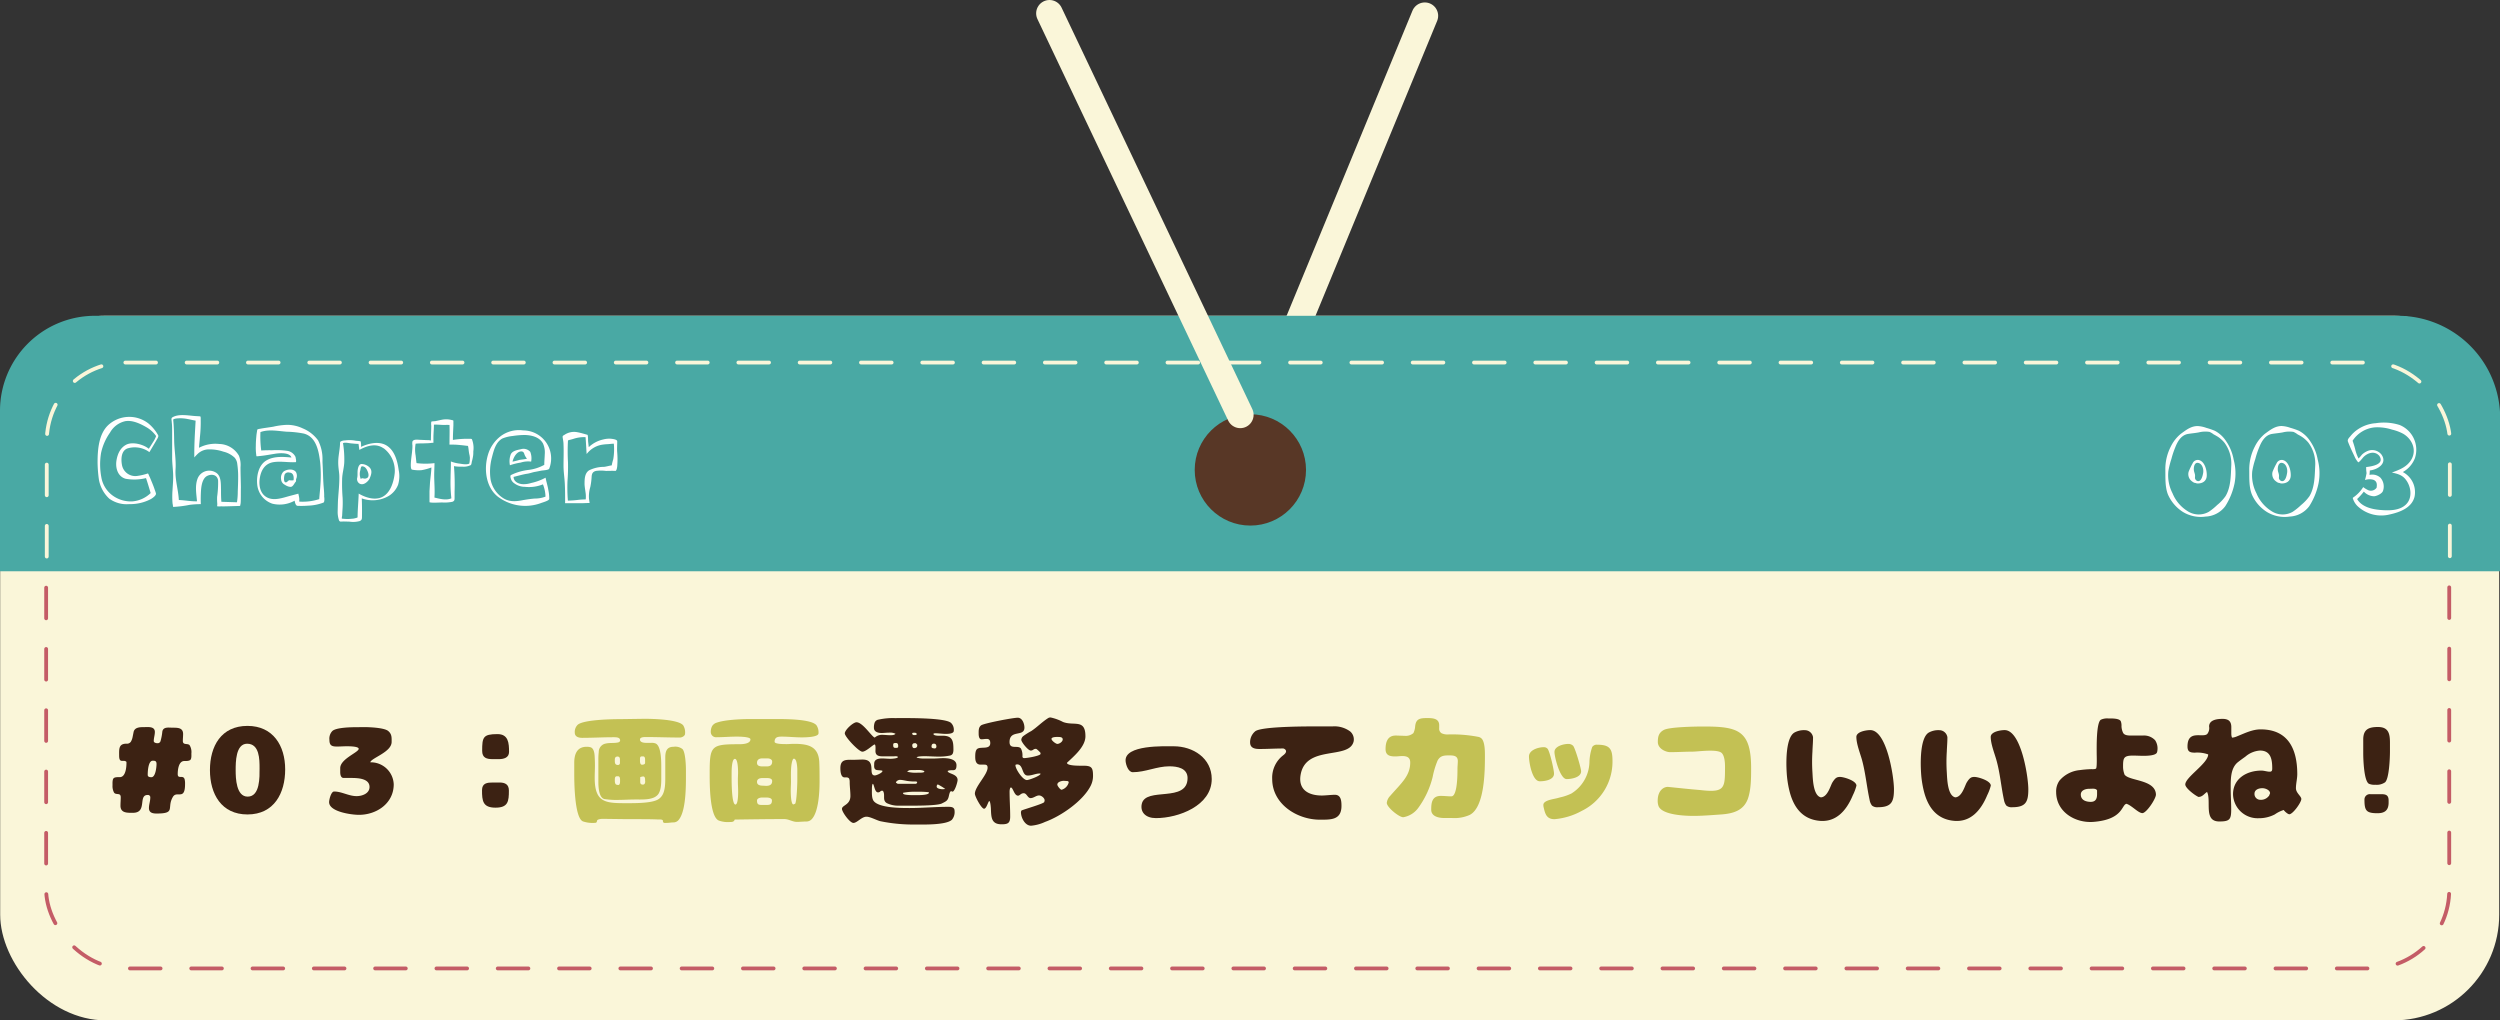 <svg xmlns="http://www.w3.org/2000/svg" xmlns:xlink="http://www.w3.org/1999/xlink" viewBox="0 0 654.95 267.32"><rect x="0" y="0" width="654.95" height="267.32" fill="#333333" stroke="none"/><defs><style>.cls-1,.cls-2,.cls-4,.cls-7{fill:none;}.cls-2,.cls-7{stroke:#faf6d9;}.cls-2,.cls-4,.cls-7{stroke-linecap:round;stroke-linejoin:round;}.cls-2{stroke-width:7px;}.cls-3{fill:#faf6d9;}.cls-4{stroke:#c45c66;}.cls-4,.cls-7{stroke-dasharray:8.03 8.03;}.cls-5{fill:#49a9a4;}.cls-6{clip-path:url(#clip-path);}.cls-8{fill:#583726;}.cls-9{fill:#3c2213;}.cls-10{fill:#c3c154;}.cls-11{fill:#fff;}</style><clipPath id="clip-path"><path class="cls-1" d="M25,82.68H628.23a26.83,26.83,0,0,1,26.83,26.83v40.1a0,0,0,0,1,0,0H.1a0,0,0,0,1,0,0v-42A24.88,24.88,0,0,1,25,82.68Z"/></clipPath></defs><title>2</title><g id="レイヤー_2" data-name="レイヤー 2"><g id="chapter"><g id="label"><line class="cls-2" x1="329.88" y1="109.32" x2="373.27" y2="4.14"/><rect class="cls-3" x="0.05" y="82.71" width="654.69" height="184.61" rx="27.68" ry="27.68"/><rect class="cls-4" x="12.09" y="95.1" width="629.56" height="158.61" rx="20.59" ry="20.59"/><path class="cls-5" d="M24.88,82.73H628.13A26.83,26.83,0,0,1,655,109.56v40.1a0,0,0,0,1,0,0H0a0,0,0,0,1,0,0v-42A24.88,24.88,0,0,1,24.88,82.73Z"/><g class="cls-6"><rect class="cls-7" x="12.25" y="94.98" width="629.56" height="158.61" rx="20.59" ry="20.59"/></g><circle class="cls-8" cx="327.57" cy="123.11" r="14.58"/><line class="cls-2" x1="324.92" y1="108.67" x2="274.95" y2="3.5"/><path class="cls-9" d="M35,191.77c.29-1.28,1.73-1.28,2.75-1.28s2.82-.26,2.82,1.28c0,.8-.29,1.57-.29,2.37,0,.44.64.57,1,.57a.77.77,0,0,0,.77-.54,13.61,13.61,0,0,0,.48-2.53c.25-1.31,1.73-1,2.72-1,1.31,0,2.72,0,2.72,1.66,0,.61-.07,1.22-.07,1.82,0,1.16,1.25.55,1.76,1.09a3.45,3.45,0,0,1,.48,2.18c0,.45.07,1.31-.25,1.66s-1.15.32-1.6.32c-1.51,0-1.73,2.34-1.73,3.43,0,1.44,1.47.06,1.82,1.4a4.91,4.91,0,0,1,.1,1.22c0,4.41-2.14,1.63-3.17,3.33-1.73,2.88.9,4.38-4.29,4.38-1,0-2-.19-2-1.44,0-.93.35-1.79.35-2.72a.61.61,0,0,0-.7-.7c-2.56,0,0,4.67-3.84,4.67-1.47,0-3.27.1-3.27-1.86,0-.73.07-1.47.07-2.2,0-1.35-1.25-.48-1.76-1.25a3.59,3.59,0,0,1-.39-1.92c0-.48-.06-1.41.26-1.79s1.22-.32,1.63-.32c1.54,0,1.76-2.56,1.76-3.68l0-.32c-.77-.77-1.92.6-1.92-1.67,0-1.66-.16-3.1,1.92-3.1a1.24,1.24,0,0,0,1.15-.51,3.8,3.8,0,0,0,.45-1.19Zm4.67,11.84c1.09,0,1.34-2.69,1.34-3.46s-.35-.86-1-.86c-1.18,0-1.31,2.81-1.31,3.65C38.67,203.51,39.15,203.61,39.63,203.61Z"/><path class="cls-9" d="M55,201.75c0-6.27,2.95-11.58,9.83-11.58,6.71,0,9.88,5.18,9.88,11.39s-2.88,11.81-9.88,11.81C58,213.37,55,208,55,201.75Zm13-.48c0-2.3,0-6.43-3.26-6.43-3,0-3,4.86-3,6.94s.13,6.92,3.14,6.92C68.17,208.7,68,203.51,68,201.27Z"/><path class="cls-9" d="M95.47,190.49c1.37,0,5.18.16,6.21,1s.92,1.82.92,2.88c0,2.69-5.34,4.19-5.6,5.34a6,6,0,0,1,6.15,5.76c0,5-4.48,8-9.12,8-1.89,0-7.81-.77-7.81-3.33,0-.61.51-2.78,1.31-2.78,2,0,3.84,1.21,5.89,1.21,1.44,0,3.39-.67,3.39-2.4,0-2.3-3.23-2.36-4.89-2.36-.64,0-1.25,0-1.89,0-.8,0-.9-1-.9-1.57v-1c0-2.43,4.84-4.13,4.84-5.06,0-.7-2.73-.67-3.2-.67-.84,0-1.64.07-2.47.07-1.37,0-2-.26-2-1.76a2.89,2.89,0,0,1,.77-2.31c1-.93,4.87-1,6.27-1Z"/><path class="cls-9" d="M129.13,205c.58,0,1.15,0,1.73,0,1.47,0,2.46.51,2.46,2.11,0,2.82-.19,4.48-3.52,4.48s-3.52-1.79-3.52-4.57C126.28,205.14,127.66,205,129.13,205Zm4.23-8c0,1.53-1.41,1.88-2.69,1.88l-1.57,0c-1.6,0-2.78-.32-2.78-2.17,0-3.56.22-4.39,4-4.39C133.23,192.31,133.36,194.74,133.36,197Z"/><path class="cls-10" d="M157.87,214.52c-.32,0-1.18.09-1.38.35s0,.7-.64.7a7.89,7.89,0,0,1-3.13-.38c-2.24-.93-2.28-10.49-2.28-12.73,0-.87,0-1.73,0-2.6,0-2.24.68-4.22,3.27-4.22a3.44,3.44,0,0,1,1,.13c.8.25,1,1.37,1.06,2.11.06.9.09,1.79.09,2.66,0,1.08-.06,2.14-.06,3.23,0,6.65,2.94,6.65,8.57,6.65,2,0,5.64,0,7.49-.73a3.16,3.16,0,0,0,1.6-1.28c.8-1.22.83-3.2.83-4.64,0-1.76,0-3.52,0-5.28,0-1.57.32-2.85,2.18-2.85a3,3,0,0,1,2.33.61c.77.8.9,4.29.9,5.44,0,3.17.19,10.4-1.82,13a1.79,1.79,0,0,1-1.51.77c-.54,0-1.09.12-1.66.12a6.36,6.36,0,0,1-.74,0,.48.48,0,0,1-.29-.51c0-.48-1-.38-1.24-.38-2-.1-4-.07-6-.1-1.05,0-2.11,0-3.13,0Zm10.91-26.21c2.05,0,9,.13,10.21,1.73a3.44,3.44,0,0,1,.48,2.18c0,.6-.83,1-1.35,1-3,0-6-.13-8.92-.13-.42,0-1.54,0-1.54.64,0,.86,1.22.89,1.86.89l1,0a2.79,2.79,0,0,1,1.25.16c1.54.71,1.47,5,1.47,6.53,0,.64,0,1.31,0,2,0,1.44.06,3.36-.7,4.61-1.19,1.89-4.64,1.47-6.56,1.54-1.22,0-2.44.09-3.65.09a20.35,20.35,0,0,1-4-.22c-1.47-.35-1.57-3.3-1.57-4.48v-5.6a16.79,16.79,0,0,1,.1-2.24,2.23,2.23,0,0,1,1.82-2.21c1.06-.25,2.18-.06,3.23-.29.26-.06.55-.22.55-.54,0-.86-1.12-.83-1.73-.83-2.75,0-5.47.16-8.23.16-.92,0-1.92-.29-1.92-1.38a2.63,2.63,0,0,1,.77-2.05c1.57-1.34,8.93-1.47,11.17-1.47ZM162.41,199c0-.45-.13-.8-.64-.8s-.7.32-.7.8c0,.7-.07,1.41.83,1.41a.5.5,0,0,0,.51-.55Zm-.51,6.66c.51,0,.54-.58.54-1v-.29c0-.35,0-1-.51-1h-.35c-.45,0-.51.48-.51.83v.38c0,.32.09,1,.51,1Zm7.1-6.5c0-.38,0-1-.51-1h-.35c-.42,0-.48.32-.48.67v.35c0,.39,0,1.16.54,1.16.32,0,.8-.1.8-.48Zm0,5.25c0-.35,0-1-.51-1a3.22,3.22,0,0,0-.77.19c0,.26,0,.54,0,.8v.45c0,.48.23.7.71.7s.6-.45.6-.83Z"/><path class="cls-10" d="M210,193.18c-1.72,0-3.45-.2-5.18-.2-1,0-1.89.1-1.89,1.35,0,.67,2.79.61,3.27.61s1.18-.07,1.76-.07c3.68,0,6.49.58,6.68,4.83.07,1.67.07,3.36.07,5.06,0,2.59-.23,7.84-2,9.79a1.92,1.92,0,0,1-1.5.67c-.8,0-1.63.1-2.43.1-1.16,0-2.15-.74-3.3-.74-4.35,0-8.67.07-13,.13-.2.64-.71.64-1.28.64a6.85,6.85,0,0,1-2.88-.38c-2.43-1-2.4-9.76-2.4-12.1,0-7.52.25-7.9,7.8-7.9.87,0,2.88-.1,2.88-1.28,0-.71-3.1-.71-3.64-.71-1.76,0-3.49.16-5.25.16a1.38,1.38,0,0,1-1.5-1.37,3.24,3.24,0,0,1,.35-1.54,2.11,2.11,0,0,1,1.25-.92c2.08-.74,6.27-.93,8.54-.93,2.43,0,4.89,0,7.36,0,2.05,0,9,0,10.21,1.66a3.33,3.33,0,0,1,.51,2.11C214.35,193.18,210.67,193.18,210,193.18Zm-16.64,9.34c0-.58,0-3.71-.83-3.71s-.86,3-.86,3.61c0,.87-.13,8.35,1,8.35.71,0,.71-2.87.71-3.39,0-.89-.07-1.76-.07-2.65,0-.26,0-.51,0-.77Zm7.46-1.73c.93,0,1.47-.32,1.47-1.28,0-.61-.73-.83-1.25-.83h-1.28c-.8,0-1.44.29-1.44,1.18s.93.93,1.54.93Zm-.13,5.09c.9,0,1.6-.26,1.6-1.28,0-.74-1-.77-1.53-.77h-.9c-.7,0-1.54.16-1.54,1s.8,1,1.54,1Zm.13,5c.93,0,1.41-.16,1.41-1.18,0-.67-1-.77-1.47-.77h-1.09c-.48,0-1.35.19-1.35.8,0,1.09.45,1.15,1.41,1.15Zm7.49-.32c.41-.54.57-5.18.57-6.08v-2.72c0-.57-.09-3-.89-3-.19,0-.29.22-.35.38-.55,1.41-.42,4.13-.42,5.6,0,.77-.06,1.54-.06,2.3,0,.52,0,3.71.7,3.71Z"/><path class="cls-9" d="M249.52,207.38a.71.71,0,0,0-.36-.09c-.35,0-.51,1-.57,1.21-.26,1.31-.77,1.44-1.86,2-1.34.64-7.61.57-9.21.57-.68,0-1.32,0-2,0a6.87,6.87,0,0,1-3.2-.67c-1.18-.73-.41-1.95-.89-3-.07-.16-.16-.25-.32-.25-.52,0-.48.44-1.09.44-.93,0-1-2.24-1.38-2.24-.22.23-.22,1.25-.22,1.57,0,.83-.07,2.24.48,2.94,1.44,1.83,7.2,1.83,9.41,1.83,3.36,0,6.72-.32,10.08-.32.83,0,1.69.06,1.69,1.09a3.12,3.12,0,0,1-.7,2.3c-1.54,1.44-7.55,1.25-9.7,1.25a42.79,42.79,0,0,1-9-.86c-1-.23-2.68-1.19-3.68-1.19-1.28,0-2.46,1.63-3.42,1.63s-3-2.88-3-3.68c0-1,2.21-1,2.21-3.39,0-1.25-.19-2.46-.19-3.71a2.09,2.09,0,0,0-.16-.86c-.29-.36-.77-.29-1.19-.29-1,0-1.09-1.67-1.09-2.4,0-2.43,1.57-2.21,3.49-2.21.77,0,1.57-.06,2.34-.06,3.81,0,1.25,4.16,3.2,4.16.41,0,2-.68,2-1.16,0-.25-1.4-.12-1.76-.35-.54-.32-.41-1-.41-1.57,0-1.18,1.15-1.37,2.08-1.37.73,0,1.47.09,2.2.09.29,0,1.92-.09,1.92-.44s-1-.2-1.18-.2c-.9,0-1.79,0-2.69,0-1.09,0-2-.16-2-1.41,0-.16.13-1.7-.22-1.7s-2.24,1.89-3.2,1.89-4.61-3.9-4.61-4.8,2.18-2.91,3.07-2.91c1.67,0,4.13,4,4.8,4a2.78,2.78,0,0,1,1.89-.71c.7,0,1.37.1,2.08.1.45,0,1.15,0,1.44-.38a3.2,3.2,0,0,0-1.73-.29c-.64,0-1.28.09-1.92.09-.9,0-2-.28-2-1.37a3.75,3.75,0,0,1,.19-1.34,1.28,1.28,0,0,1,1.05-.8,17,17,0,0,1,4.26-.39c2.34,0,13.06-.19,14.69,1.25a2.48,2.48,0,0,1,.73,2.08c0,.8-1.56.8-2.11.8-.93,0-1.85-.16-2.78-.16a1,1,0,0,0-.45.13c0,.67,2,.51,2.37.51,2.69,0,2.88,1.41,2.88,3.68a2.7,2.7,0,0,1-.13.89,1,1,0,0,1-.67.61,13.75,13.75,0,0,1-3.3.29c-1.15,0-2.3-.1-3.45-.1-.29,0-2.08,0-2.08.36a6,6,0,0,0,1.85.25c.87,0,1.7,0,2.56,0s1.73-.1,2.56-.1c1.25,0,3.46.2,3.46,1.86,0,2-1.15.93-2.31,1.5,0,.77,2.6.71,2.6,2.37,0,.55-.74,3.07-1.38,3.07ZM234,195.1c0,.41,0,.83.57.83s.74,0,.74-.48-.13-.8-.58-.8S234,194.68,234,195.1Zm1.18,10.24h4.64a.42.42,0,0,0,.45-.48.72.72,0,0,0-.51-.13,11.27,11.27,0,0,1-1.54-.07c-.83-.06-1.66-.35-2.5-.35-.35,0-1,.35-1,.74Zm1.41,2.52c0,.55,3.29.45,3.77.45s3,0,3-.64l-.06-.13a25.86,25.86,0,0,0-3.14-.12,16.16,16.16,0,0,0-3.58.28Zm2.17-6.11c-.64,0-.64.07-1.12.42v0a8.54,8.54,0,0,0,2.72.26h.55c.22,0,1.25,0,1.25-.29s-1.06-.42-1.28-.42Zm1-9.18c.16,0,.41-.07.41-.26s-.29-.35-.51-.35h-.29a1.28,1.28,0,0,0-.32.06l-.09.2a.47.47,0,0,0,.44.35Zm.54,2.53-.35-.39h-.45a.55.55,0,0,0-.51.51c0,.36.09.77.51.77s.8-.19.8-.67Zm4.54,1a.49.49,0,0,0,.48-.48c0-.45-.16-.8-.67-.8s-.61.41-.61.8S244.52,196.06,244.84,196.06Zm.84,9.44c-.23,0-.29.38-.29.54,0,.54,1.09.67,1.44.67a3.51,3.51,0,0,0,.8-.06A13.32,13.32,0,0,0,245.68,205.5Z"/><path class="cls-9" d="M272.62,197.27c-.13-.19-1-1.09-1.22-1.09-.73,0-.7.45-1.37.45s-2.47-2.21-2.47-2.81a1.34,1.34,0,0,1,.55-1,17.77,17.77,0,0,1,2.08-1.31c1.5-1,2.78-2.34,4.32-3.33a1.17,1.17,0,0,1,.73-.22,12.49,12.49,0,0,1,3.24,1.18c2.88,1.12,5.88-.89,5.88,3.75,0,2.72-3,5.21-4.83,6.94l0,.06c.13.8,3.58.71,4.22.71,2.21,0,2.6.45,2.6,2.65a5.74,5.74,0,0,1-.61,2.6c-2,4-7.84,8-11.94,9.47a10.87,10.87,0,0,1-3.68,1c-1.6,0-2.65-2.11-2.65-3.52a.92.92,0,0,1,.16-.48c.83-.35,5.63-1.73,5.92-2.17a1.31,1.31,0,0,0,.12-.48c0-.61-.86-1.28-1.44-1.28-.8,0-1.43.7-2.23.7s-1-1.28-1.8-1.28-1,.64-1.5.64c-1,0-1.31-2.14-1.86-2.14-.29,0-.35.86-.35,1,0,2.21.16,4.38.16,6.59,0,1.76-.61,2.05-2.27,2.05-2.72,0-2.69-1.92-2.78-4,0-.26-.13-2.08-.42-2.08s-.7,2-1.38,2-2.4-3.2-2.4-3.93c0-1.86,3.33-5,3.33-6.82,0-.58-.25-.8-.83-.8l-1,0c-1.19,0-1.41-1-1.41-2,0-.64,0-1.63.48-2.08.86-.77,3.46.29,3.46-1.57,0-.67-.23-1.09-.93-1.09-.48,0-.93.1-1.38.1-.64,0-.73-.93-.73-1.41,0-.8-.07-1.7.64-2.24s8.35-2,9.59-2,1.76,1.63,1.76,2.59c0,2.53-3.9.42-3.9,3.78,0,2.11,2.27.67,3,1.73a3.92,3.92,0,0,1,.38,2c0,.29.13.48.45.48.77,0,3.74-.51,4.25-1Zm-6.18,3c-.16,0-.41,0-.41.22,0,1,1.92,3.87,3,3.87.54,0,3.58-1.12,3.58-1.66a.6.6,0,0,0-.22-.06c-1.09,0-2,.54-3.14.54C267.6,203.16,268.17,200.25,266.44,200.25Zm10.34-7.2c-.32,0-1.31.06-1.31.51s1.15,1.31,1.53,1.31c.55,0,1.41-.57,1.41-1.18s-.7-.64-1.18-.64Zm1.92,11.49c-.54,0-1.7.25-1.7,1,0,.32.77,1.34,1.12,1.34a2.67,2.67,0,0,0,1.86-1.92c0-.35-.35-.38-.64-.38Z"/><path class="cls-9" d="M306.35,200.76c-3.3,0-6.27,1.54-9.57,1.54-1.18,0-1.79-1.86-1.89-2.85-.45-4.39,10.27-3.94,12.61-3.94,5.06,0,9.95,3.11,9.95,8.58,0,7-8.73,10.24-14.62,10.24-2.75,0-4.16-1.6-3.71-3.71,1-4.61,12-.16,12-6.82C311.08,201.21,308.4,200.76,306.35,200.76Z"/><path class="cls-9" d="M340.68,203.35c-.44,3.62,2.21,5.06,5.64,5.06.92,0,2.46-.19,3.39-.19,1.6,0,1.73,1.59,1.73,2.91,0,3.74-2.82,3.61-5.67,3.61-6,0-12.48-4.12-12.48-10.65a7.4,7.4,0,0,1,2.95-6.27c1.44-1.12.19-1.73-.07-1.73-2.08,0-4.16.13-6.2.13-1.25,0-2.47-.23-2.47-1.73a3.73,3.73,0,0,1,1.35-2.91c1.72-1.35,14.52-1.28,17.21-1.28l3.07,0a6.93,6.93,0,0,1,4.61,1.34,2.77,2.77,0,0,1,.9,2.53C353.55,199.26,341.77,194.84,340.68,203.35Z"/><path class="cls-10" d="M371.47,211.77a6.13,6.13,0,0,1-3.84,2.33c-1.12,0-4.32-2.62-4.32-3.77a3.08,3.08,0,0,1,.86-1.79c2.92-3.36,5.28-5.25,5.28-8.77,0-1.38-.89-1.7-2.11-1.7-.57,0-1.18.1-1.76.1-1.41,0-2.59-.23-2.59-1.92s.45-3.55,2.65-3.55c.74,0,1.48.06,2.25.06a3.07,3.07,0,0,0,2.39-.7,4.66,4.66,0,0,0,.45-1.63c.16-2.15,1.28-2.31,3.17-2.31,1.38,0,3.14.06,3.14,1.89,0,.26,0,.51,0,.77a1.39,1.39,0,0,0,.61,1.31,3.59,3.59,0,0,0,1.76.32,36.12,36.12,0,0,1,7.91.64,1.67,1.67,0,0,1,1,.64c.7,1.09.7,3.13.7,4.41,0,3.81-.06,13.41-4,15.4a9.83,9.83,0,0,1-4.68.8c-.67,0-1.31,0-2,0-1.41,0-3.39-.39-3.39-2.18s.19-3.61,2.53-3.61c.89,0,1.82.12,2.75.12,1.63,0,1.6-6.08,1.6-7.23,0-.64.09-1.31.09-2,0-1.41-1.08-1.5-2.24-1.5-1.4,0-2.36.06-3.07,1.37a22.27,22.27,0,0,0-1.28,4.26A23.1,23.1,0,0,1,371.47,211.77Z"/><path class="cls-10" d="M405.45,196.18c.58.77,1.67,5.48,1.67,6.5,0,1.66-2.43,2-3.72,2-2,0-2.84-5-2.84-6.5,0-1.7,2.46-2.43,3.84-2.43A1.29,1.29,0,0,1,405.45,196.18Zm6.31,11.65a9.94,9.94,0,0,0,4.64-8.06,13,13,0,0,1,.73-4.07,1.41,1.41,0,0,1,1.31-.6c3.33,0,4,1.12,4,4.28a14.35,14.35,0,0,1-8.06,13.06,17.85,17.85,0,0,1-7.14,2.17c-2,0-2.43-1.31-2.81-3v0a2.5,2.5,0,0,1-.1-.74c0-1.31,3-1.53,3.94-1.85l0,0,.49-.13h0a12.89,12.89,0,0,0,3.14-1.12ZM407.24,197c0-1.53,2.44-2.11,3.65-2.11a1.72,1.72,0,0,1,1.22.48c.51.45,2.11,5.89,2.11,6.69,0,1.63-2.59,2.05-3.81,2.05C408.69,204.06,407.24,198.33,407.24,197Z"/><path class="cls-10" d="M437.17,206.17c3.45.35,5.4.57,8.19.8,6.56.77,6.56-.42,6.56-6.15,0-1-.1-2.68-.8-3.48-1.06-1.22-6.21-.42-7.81-.42-1.92,0-3.84.13-5.76.13-1.09,0-3.23-.87-3.23-2.66,0-1.44.25-2.46,1.6-3.17,1.53-.79,8.38-.89,10.4-.89,9,0,12.44,1,12.44,10.88,0,2.56,0,5.6-.83,8-1.12,3.17-3.93,3.94-7,4.16-2.27.16-5,.38-7.23.38s-8.23-.22-9.19-2.56a4.08,4.08,0,0,1-.22-1.63C434.35,207,436,206,437.17,206.17Z"/><path class="cls-9" d="M482.06,203.54c1,0,4.29,1,4.29,2.28a12.53,12.53,0,0,1-.93,2.49c-1.76,4.23-4.45,7-8.48,6.75-5.12-.35-7.26-4.13-8.19-8.06a26.89,26.89,0,0,1-.67-4.54c-.23-3.75-.07-9.28,2-10.53a5.15,5.15,0,0,1,2.76-.64,2.17,2.17,0,0,1,2.14,1.85c0,1.35-.1,2.21-.16,3.81a41.64,41.64,0,0,0,0,5.35c.1,1.63.16,6.11,2.21,6.59,1.76-.07,2.5-3,3-3.87v0C480.81,203.77,481.23,203.54,482.06,203.54Zm9.86,7.94a2.09,2.09,0,0,1-1.51-.45,3.38,3.38,0,0,1-.61-1.47c-.76-3.49-1.05-7-2-10.5-.48-1.72-1.47-4.16-1.47-6,0-1.38,2.59-1.79,3.64-1.79,4.32,0,6.21,12.19,6.21,15.52S495.5,211.48,491.92,211.48Z"/><path class="cls-9" d="M517.26,203.54c1,0,4.29,1,4.29,2.28a12.53,12.53,0,0,1-.93,2.49c-1.76,4.23-4.45,7-8.48,6.75-5.12-.35-7.26-4.13-8.19-8.06a26.89,26.89,0,0,1-.67-4.54c-.23-3.75-.07-9.28,2-10.53a5.15,5.15,0,0,1,2.76-.64,2.17,2.17,0,0,1,2.14,1.85c0,1.35-.1,2.21-.16,3.81a41.64,41.64,0,0,0,0,5.35c.1,1.63.16,6.11,2.21,6.59,1.76-.07,2.5-3,3-3.87v0C516,203.77,516.43,203.54,517.26,203.54Zm9.86,7.94a2.09,2.09,0,0,1-1.51-.45,3.38,3.38,0,0,1-.61-1.47c-.76-3.49-1-7-2-10.5-.48-1.72-1.47-4.16-1.47-6,0-1.38,2.59-1.79,3.64-1.79,4.32,0,6.21,12.19,6.21,15.52S530.7,211.48,527.12,211.48Z"/><path class="cls-9" d="M556.65,203c1.28,1.63,8,1.22,8.16,5.12.07,1.06-2.49,4.9-3.55,4.9s-2.78-2-4.16-2.44c-1.34.23-.8,4.13-8.7,4.74-4.67.35-9.73-2.56-9.73-7.84a4.86,4.86,0,0,1,.89-3,7.92,7.92,0,0,1,5.25-2.72,27.17,27.17,0,0,1,3.11-.26,4,4,0,0,0,.6,0,1.54,1.54,0,0,0,.58-.13c.32-.22.19-3.48.19-4.06,0-1.47-.13-8.1,1.12-8.77a3.94,3.94,0,0,1,1.92-.32c.74,0,3-.09,3.3.8a3.36,3.36,0,0,1,.16,1.25,4.27,4.27,0,0,0,.38,1.63c.35.83,1.57.8,2.34.8.93,0,1.89,0,2.85,0a4,4,0,0,1,3.23,1.22,3.86,3.86,0,0,1,.61,2.65,2,2,0,0,1-.13.58c-.35.83-2.69.86-3.46.86-1,0-1.89-.06-2.81-.06-2.44,0-2.6.61-2.6,2.88a5.68,5.68,0,0,0,.48,2.3Zm-9.34,3.65c-.93,0-2.18.38-2.18,1.5,0,1.47,1.35,1.92,2.6,1.92s1.66-.77,1.66-2c0-.32,0-.64,0-1-.2-.42-.77-.45-1.16-.45Z"/><path class="cls-9" d="M575,197.18c-1.25,0-1.92-.26-1.92-1.6,0-4.55,4.06-2.18,5.18-3.3a2.43,2.43,0,0,0,.48-1.95c0-1.79,2.21-2,3.52-2,1.51,0,2.3.6,2.3,2.17,0,.61,0,1.22,0,1.82,0,.13.07.93.26.93a4.33,4.33,0,0,0,1.25-.35c2-.8,4-1.82,6.17-1.82,7.27,0,9.6,5.24,9.6,11.71,0,1.25-.35,2.46-.35,3.71s1.41,2.08,1.41,2.82c0,.92-2.24,4-3.14,4-.41,0-1.28-.8-1.47-1.12a8.5,8.5,0,0,0-2.34,1.16,9,9,0,0,1-4.25,1,6.44,6.44,0,0,1-6.69-6.27c0-4.16,3.65-6.21,7.42-6.21.77,0,1.48.29,2.21.29.58,0,.64-.39.64-.87,0-2.3-.35-4.67-3.2-4.67a6.49,6.49,0,0,0-3.84,1.6c-.67.48-1.31.93-1.95,1.44-2,1.6-1.89,4.64-1.89,7,0,1.79.13,3.55.13,5.34,0,2.69-.38,3.2-3.14,3.2-4.19,0-2-5.41-3.19-7.74-.77.51-1.22,1.31-2.24,1.31-.87-.35-3.46-2.3-3.46-3.26,0-1.92,6-5.54,6-7.88A8.48,8.48,0,0,0,575,197.18Zm19.42,11.36.29-.71c0-.86-1.25-1.34-2-1.34-.92,0-2.08.35-2.08,1.47a1.52,1.52,0,0,0,1.48,1.57A2.6,2.6,0,0,0,594.38,208.54Z"/><path class="cls-9" d="M619.12,193.75c0-2.69,1.44-3.29,3.87-3.29,2.78,0,3.13,1.79,3.13,4.12v2.31c0,1.53-.19,7.1-1.28,8.06a3.87,3.87,0,0,1-2.59.64,3.59,3.59,0,0,1-1.63-.25c-1.34-.71-1.5-6.6-1.5-8.07Zm4.76,14.31c1.25,0,1.89.32,1.89,1.66v.54c0,2-1,2.79-2.91,2.79-3,0-3.42-.71-3.42-3.62a1.4,1.4,0,0,1,1.57-1.37Z"/><path class="cls-11" d="M585.41,126.62a17.68,17.68,0,0,1-2.44,6,6.75,6.75,0,0,1-5.12,2.71,9,9,0,0,1-6-1.23,10.35,10.35,0,0,1-3.9-4.57c-.77-2-.64-4.29-.67-6.4A12.84,12.84,0,0,1,568.7,117a10,10,0,0,1,2.6-3.32c1.37-1,2.7-2.08,4.47-2.06a7.73,7.73,0,0,1,2.23.47,18.91,18.91,0,0,1,2.27.78,8,8,0,0,1,2.91,2.68,12.44,12.44,0,0,1,2,4.89A13.89,13.89,0,0,1,585.41,126.62Zm-2.68-10.68a8,8,0,0,0-1.68-1.51c-.37-.21-.68-.42-1.07-.6a5.77,5.77,0,0,0-1.12-.68,7.09,7.09,0,0,0-2.83.13c-1,.19-2,.26-2.91.42-1.75.36-2.66,2-3.25,3.51a22.93,22.93,0,0,0-1,3,23,23,0,0,0-.8,3.2,10.3,10.3,0,0,0,1.09,5.82,9.87,9.87,0,0,0,3.87,4.63,5.34,5.34,0,0,0,5.65.21,15.74,15.74,0,0,0,2.18-1.77,11.57,11.57,0,0,0,2.18-2.31c1.41-2.34,1.38-5.33,1.51-8A9.21,9.21,0,0,0,582.73,115.94Zm-4.6,8.58c0,1.55-1.19,2.23-2.6,2.13a3.41,3.41,0,0,0-.7-.18,3.84,3.84,0,0,1-.91-.66,2.34,2.34,0,0,1-.54-2.23,19.85,19.85,0,0,1,1.06-2.24,1.48,1.48,0,0,1,1.59-.83C577.56,120.85,578.16,123.09,578.13,124.52Zm-2.26-3.25c-1.12-.21-1.25,1.55-1.06,2.23.07.29.18.57.23.86s0,.6,0,.91a1,1,0,0,0,.65.75c1,.29,1.4-1.45,1.51-2.23C577.33,122.82,576.91,121.45,575.87,121.27Z"/><path class="cls-11" d="M607.41,126.62a17.68,17.68,0,0,1-2.44,6,6.77,6.77,0,0,1-5.13,2.71,8.94,8.94,0,0,1-6-1.23,10.23,10.23,0,0,1-3.9-4.57c-.78-2-.65-4.29-.68-6.4a13,13,0,0,1,1.46-6.14,10.3,10.3,0,0,1,2.6-3.32c1.38-1,2.7-2.08,4.47-2.06a7.8,7.8,0,0,1,2.24.47,18.75,18.75,0,0,1,2.26.78,8,8,0,0,1,2.91,2.68,12.29,12.29,0,0,1,2,4.89A13.89,13.89,0,0,1,607.41,126.62Zm-2.68-10.68a8.26,8.26,0,0,0-1.69-1.51,12.1,12.1,0,0,0-1.06-.6,6.44,6.44,0,0,0-1.12-.68,7.14,7.14,0,0,0-2.84.13c-1,.19-2,.26-2.91.42-1.74.36-2.65,2-3.25,3.51a21.53,21.53,0,0,0-1,3,21.73,21.73,0,0,0-.81,3.2,10.3,10.3,0,0,0,1.09,5.82,10,10,0,0,0,3.88,4.63,5.32,5.32,0,0,0,5.64.21,16.45,16.45,0,0,0,2.19-1.77,11.86,11.86,0,0,0,2.18-2.31c1.4-2.34,1.38-5.33,1.51-8A9.26,9.26,0,0,0,604.73,115.94Zm-4.6,8.58c0,1.55-1.2,2.23-2.6,2.13a3.41,3.41,0,0,0-.7-.18,3.65,3.65,0,0,1-.91-.66,2.34,2.34,0,0,1-.55-2.23,18.33,18.33,0,0,1,1.07-2.24,1.47,1.47,0,0,1,1.58-.83C599.56,120.85,600.15,123.09,600.13,124.52Zm-2.26-3.25c-1.12-.21-1.25,1.55-1.07,2.23.08.29.18.57.23.86s0,.6,0,.91a1,1,0,0,0,.65.75c1.05.29,1.41-1.45,1.51-2.23C599.32,122.82,598.91,121.45,597.87,121.27Z"/><path class="cls-11" d="M632.58,130.05c-.68,3-3.9,4.16-6.58,4.74a9.07,9.07,0,0,1-8.45-2.27,4.9,4.9,0,0,1-1.07-1.71c-.13-.37-.15-.37.16-.58a9.22,9.22,0,0,0,2.47-2.62,6.83,6.83,0,0,0,1.38.83,1.8,1.8,0,0,0,2.13-.67c.15-.89.1-1.72-.86-2.08a3.69,3.69,0,0,0-2.18.07,16.47,16.47,0,0,0,.41-1.82,9.1,9.1,0,0,1-.1-1.58c1.56-.18,4.89-.71,3.46-2.91l0,0,0,0h0c-1.2-1.43-3.1-.85-4.24.37-.13.15-1.17,1.48-1.33,1.27a5.9,5.9,0,0,1-1-1.64c-.6-1.25-1.2-2.52-1.69-3.82-.13-.52.31-.93.65-1.33a8.7,8.7,0,0,1,2-1.84,9.52,9.52,0,0,1,4.68-1.59,13.74,13.74,0,0,1,6.24.47,7,7,0,0,1,4,8.69,7.06,7.06,0,0,1-3.17,3.64A5.94,5.94,0,0,1,632.58,130.05Zm-2.29-4.36c-.94-1.28-2.21-1.56-3.67-1.9,2.08-.73,4.14-1.54,5.23-3.62,1.27-2.49,0-5.17-2.21-6.5a11.72,11.72,0,0,0-2.94-1.11,12.47,12.47,0,0,0-4.52-.6,7.78,7.78,0,0,0-5.85,3.51c.26.73.47,1.43.67,2.18a10.75,10.75,0,0,0,.89,2.47,11.23,11.23,0,0,0,.88-1,4.74,4.74,0,0,1,1.56-1,3.12,3.12,0,0,1,3.51.89c1.72,2.31-.83,4-3,4.24,0,.39-.07.78-.07,1.17a3.17,3.17,0,0,1,2.86.73,3.48,3.48,0,0,1,.7,3.35c-.18.81-1.64,1.45-2.34,1.51a3.75,3.75,0,0,1-2.71-1.22,16.23,16.23,0,0,1-1.76,1.95c1.19,2.05,3.84,2.67,6.08,2.86s5.1.23,6.79-1.51S631.64,127.43,630.29,125.69Z"/><path class="cls-11" d="M31.93,121.68a3.55,3.55,0,0,0,4.06,3,14.76,14.76,0,0,0,2.57-.59c.24-.08.21-.08.34.15a9,9,0,0,0,.37.83c.41,1,.85,2,1.19,3,.13.39.29.78.39,1.17.16.57-1,1.32-1.33,1.51a11.64,11.64,0,0,1-5.66,1.32,7.76,7.76,0,0,1-5.23-1.43,8.86,8.86,0,0,1-2.73-5.07,36,36,0,0,1-.34-4.39c0-3.33.29-7.47,2.81-9.83a8.14,8.14,0,0,1,10.5-.42A10.89,10.89,0,0,1,41.42,114c.24.39-.31,1.07-.47,1.4l-1.68,2.84-.16.21-.24-.19a6.52,6.52,0,0,0-5.48-.78C31.78,118.07,31.67,120.17,31.93,121.68Zm-1.45-.81c.26-1.89,1-3.53,2.57-4.36s4.45-.16,5.93,1.06c.39-.57.75-1.17,1.12-1.76a7,7,0,0,0,.8-1.57,7.89,7.89,0,0,0-2.62-2.36c-1.64-.94-3.62-1.85-5.46-1.54a6.08,6.08,0,0,0-4,3,14.41,14.41,0,0,0-2.34,5.31,18.4,18.4,0,0,0,.08,6.45A7.48,7.48,0,0,0,29.77,130a8.11,8.11,0,0,0,4.81,1.36,7.76,7.76,0,0,0,4.89-2.19c-.41-1.35-.78-2.65-1.22-3.92a12.82,12.82,0,0,1-5.33.18C31,124.9,30.24,122.88,30.48,120.87Z"/><path class="cls-11" d="M63.08,130.86c0,.44,0,.91-.1,1.32s0,.37-.34.37c-3.23.1-4,.13-4.71.1a4.52,4.52,0,0,1-1,0c-.08-.07,0-.47,0-.57a15.39,15.39,0,0,1-.05-1.92,26.61,26.61,0,0,0,.26-4.27c-.18-1.48-1.61-1.82-2.84-1.22s-1.53,2.44-1.63,3.69a35.43,35.43,0,0,0-.06,3.72,22,22,0,0,0-2.93.18,28.36,28.36,0,0,1-3.62.5c-.1,0-.7.08-.73,0a7.12,7.12,0,0,0-.13-.91,22.85,22.85,0,0,1,0-3.51c.08-1.36.21-2.73.16-4.08s-.23-2.71-.26-4.09l0-7c0-.88,0-1.76-.11-2.62,0-.52-.28-1,.29-1.28,1.64-.88,4-.41,5.77-.28l1.35.08c.24,0,.18.72.18.93a34.8,34.8,0,0,1-.2,4.45c-.06.93-.19,1.9-.24,2.86a9.15,9.15,0,0,1,5.25-1,6.12,6.12,0,0,1,5.2,3.07,6.55,6.55,0,0,1,.42,3c0,1.77.08,3.54.1,5.31C63.08,128.75,63.11,129.82,63.08,130.86Zm-1,.73a17.72,17.72,0,0,0,.21-2.81c.05-1.25.1-2.5.1-3.75a22.36,22.36,0,0,0-.23-3.48,3,3,0,0,0-.68-1.64,6.35,6.35,0,0,0-2.94-1.58,11.06,11.06,0,0,0-3.69-.6,4.25,4.25,0,0,0-3,1.12c-.32.31-.63.62-.94,1-.05-3.23.16-6.45.34-9.65-.89-.15-1.77-.39-2.65-.52a10.71,10.71,0,0,0-1.23-.1c-.44,0-1.69,0-2,.36.2,1.87.23,3.8.26,5.7.07,2.42.52,4.94.36,7.35-.16,2.71.73,5.34.86,8,1.58.06,3.14.39,4.76.34-.16-1.92-.55-3.92.1-5.8a3.27,3.27,0,0,1,4.73-1.79c1.56.81,1.41,3,1.46,4.5,0,1.06,0,2.13.1,3.22Z"/><path class="cls-11" d="M84.74,131.67a12.39,12.39,0,0,1-4,.8,22.87,22.87,0,0,1-2.75.05c-.5,0-.68-.7-.81-1.35a8,8,0,0,1-5.85.78,5.87,5.87,0,0,1-3.95-5.07c-.21-2.16.34-4.91,2.26-6.16s4.5-1.07,6.71-.86c-.42-1.38-3.12-1.17-4.21-1-1.33.21-2.65.47-4,.6l-.75.08c-.26,0-.21,0-.24-.24a13.53,13.53,0,0,1-.13-2.46c0-1,.08-2,.18-3,.06-.41.13-.83.19-1.22,0-.23.8-.28,1-.34,1-.18,2.11-.31,3.18-.49a19.1,19.1,0,0,1,3.64-.49,9.5,9.5,0,0,1,4.11.93,9.39,9.39,0,0,1,4,3.12,10.69,10.69,0,0,1,1.17,5c0,.24,0,.5,0,.76.11,1.84.13,3.69.24,5.54.07,1.19.23,2.34.2,3.51C85,130.5,85.05,131.54,84.74,131.67Zm-.86-10.51c-.36-2.94-1-6.79-4.37-7.59a26.68,26.68,0,0,0-4.39-.47c-2.21-.16-4.73-.7-6.89.1a26.83,26.83,0,0,0,.21,4.82c.93-.06,1.87-.08,2.8-.06a19.53,19.53,0,0,1,4.19.18,2.87,2.87,0,0,1,2,1.59c0,.18.33,1.35,0,1.35-1.92.11-3.92-.31-5.82,0-2.24.37-3.25,2.16-3.56,4.27-.29,2,.15,4.18,2.13,5.07,1.74.78,3.92,0,5.64-.47l2.34-.62c.08.39.18.77.23,1.17s0,.62,0,.91a14.1,14.1,0,0,0,5.25-.65c.08-1.3.24-2.58.31-3.85A34.52,34.52,0,0,0,83.88,121.16Zm-6.34,2.52a2,2,0,0,1,.07,1.75c-.13.28.06.65-.18.83-.31.36-.57,1-1,1.22s-1.32-.13-1.79-.47a1.72,1.72,0,0,1-1-1.45,2.31,2.31,0,0,1,.62-2C75.09,122.93,76.81,122.67,77.54,123.68Zm-.63,2.13c.24-2-.93-2-1.09-2a1.07,1.07,0,0,0-1.22.45c-.18.36-.47,2.36.42,2.08.31-.11.54-.55.85-.53A2.8,2.8,0,0,0,76.91,125.81Z"/><path class="cls-11" d="M104.29,127a6.05,6.05,0,0,1-2.34,2.86,8.33,8.33,0,0,1-7.18.7c.08,1.28.08,3.41.06,4.71,0,.62,0,1-.63,1.25a6.61,6.61,0,0,1-2.73.13c-.7,0-1.4-.06-2.13,0a.51.51,0,0,1-.52-.31,6.92,6.92,0,0,1-.36-2.24c.05-1.79.05-2.73.13-3.66.13-1.82.33-3.67.31-5.49,0-.88-.16-1.74-.24-2.65a12.85,12.85,0,0,1,.06-2.84c.13-1.09.33-2.16.36-3.22,0-.29,0-.39.15-.57a2.42,2.42,0,0,1,1.15-.29,8.63,8.63,0,0,1,2.91.1c.16,0,1.17.06,1.22.21a5.76,5.76,0,0,1,.08,1.38c1.93-.91,4.5-1.51,6.45-.49,2.34,1.25,3.09,4.21,3.41,6.58A7.79,7.79,0,0,1,104.29,127Zm-3.8-9.54c-2-1.43-4.36-.68-6.34.41-.1-.52-.13-1.06-.23-1.58-.63,0-1.28-.08-1.9-.13s-1.64-.34-2.16-.06a26.33,26.33,0,0,1,.34,4.68c0,1.64-.55,3.18-.57,4.82a45.82,45.82,0,0,0,.13,4.83,26.12,26.12,0,0,1-.06,3.43l-.07,1.3a2.27,2.27,0,0,0-.08.71,14.71,14.71,0,0,0,1.48.1c.52,0,1-.05,1.51-.1a6,6,0,0,0,.88-.21.64.64,0,0,0,.26-.13c0-1.8.24-4.45.29-6.22,1.71,1,4,1.77,5.93,1,2.39-1,3.27-4.09,3.51-6.4A7.4,7.4,0,0,0,100.49,117.42Zm-3.64,7.9c-.49.91-1.76,2-2.78,1.25a1.4,1.4,0,0,1-.47-1.51c.13-.67,0-1.4.13-2.11.08-.49.29-1.32.91-1.43a3.09,3.09,0,0,1,1.8.58C97.66,123,97.37,124.13,96.85,125.32Zm-.91-2.55a1.29,1.29,0,0,0-1.09-.65c-.31,0-.39.7-.44,1a3.38,3.38,0,0,0,.08,2.26c.1.15.18-.08.26-.11.26-.07.54.08.8.08a1.21,1.21,0,0,0,.81-.31C96.85,124.46,96.26,123.27,95.94,122.77Z"/><path class="cls-11" d="M124,118.25c0,.41,0,.83-.07,1.25a11,11,0,0,1-.34,1.51c0,.18-.11.72-.24.83a4.19,4.19,0,0,1-2.26.41,9.84,9.84,0,0,1-2.16-.13,57.87,57.87,0,0,1,.16,6.71c0,.52,0,1,0,1.56s0,.83-.57,1.07a10.08,10.08,0,0,1-2.63.18c-.68,0-1.38.05-2.08.05-.34,0-.65,0-1-.05s-.26,0-.29-.29c0-.88,0-1.76,0-2.65l.13-2.23c.11-1.33.32-2.66.37-4a14.63,14.63,0,0,1-2.55.7,9.2,9.2,0,0,1-2.5-.13c-.78-.11,0-4.29,0-4.92a10.07,10.07,0,0,0,.08-1.45,3.05,3.05,0,0,1,0-1c.31-.65,1.33-.47,1.87-.45l1.9.08c.34,0,.7,0,1.07.11,0-1.28.07-2.55.1-3.83a3.62,3.62,0,0,1,0-1.09c.07-.13.85-.13,1-.15.6-.11,1.15-.26,1.75-.37a5.79,5.79,0,0,1,2.65.08c.08,0,.39.08.39.18,0,.39,0,.81,0,1.2-.05,1.27-.13,2.55-.13,3.82a24.63,24.63,0,0,1,4.53-.29c.13,0,.41,0,.46.13a6.12,6.12,0,0,1,.24.76A6.34,6.34,0,0,1,124,118.25Zm-.93,1.48c0-.31-.11-.62-.16-.91-.13-.65-.15-1.4-.31-2-.62-.06-1.25-.16-1.9-.21a19,19,0,0,0-2.26-.13,3.63,3.63,0,0,0-.57,0c-.21,0-.11-.18-.11-.39,0-1.58.06-3.17,0-4.76a11,11,0,0,0-1.27,0c-1,0-1.88-.13-2.81-.08,0,1.07-.11,2.14-.13,3.2V116s-.21,0-.31,0a10.59,10.59,0,0,1-1.62.13c-.91.06-1.84,0-2.73.11a8.44,8.44,0,0,0,0,3.09c.08.65.13,1.35.24,2a19,19,0,0,0,4.7,0c0,1-.08,2.08-.08,3.1,0,2,.21,4,.06,5.92,1.43.34,3.12.81,4.44.19a37.19,37.19,0,0,1-.21-5.28c0-1.46.11-2.92.08-4.37a9.23,9.23,0,0,0,2.08.54c.68.08,2.08.42,2.76,0A7.85,7.85,0,0,0,123.09,119.73Z"/><path class="cls-11" d="M138.17,124.1c-1.28.18-2.91.7-3.62.83,0,1.22,1.2,1.79,2.19,1.9a6.29,6.29,0,0,0,2.39-.29,14.14,14.14,0,0,0,3.8-1.4c.2,1.07.54,2.11.72,3.2a10.51,10.51,0,0,1,.24,2.36c0,.47-1.8.94-2.19,1.1a11.88,11.88,0,0,1-11.36-1.75c-3.09-2.52-3.61-7.23-2.5-10.92a9.43,9.43,0,0,1,3.36-4.89,8,8,0,0,1,5.87-1.48,7.34,7.34,0,0,1,6.82,10c-.11.39-1.49.45-1.95.52s-1.15.24-1.77.34S138.84,124,138.17,124.1Zm-4.22.31a14.19,14.19,0,0,1,4.5-1.3,11.37,11.37,0,0,0,4.14-1.33c0-.93.1-1.87.13-2.8a5.73,5.73,0,0,0-.45-2.76c-.93-1.74-3-2.21-4.75-2.26a21,21,0,0,0-3.2.26,9.49,9.49,0,0,0-2.73.67c-1.77,1-2.26,3.2-2.73,5a14.41,14.41,0,0,0-.34,5.7,7.39,7.39,0,0,0,3.15,4.81c1.71,1.17,3.53,1,5.46.6,1-.16,2-.32,3-.39a7.85,7.85,0,0,0,2.78-.5,9.27,9.27,0,0,0-.67-3.22,9.78,9.78,0,0,1-4.73.65,4.64,4.64,0,0,1-2.76-.91,2.2,2.2,0,0,1-.94-1.33C133.72,125.06,133.59,124.46,134,124.41Zm2.45-3.22a15.82,15.82,0,0,0-2.81.7,5.19,5.19,0,0,1,.21-2.83c.44-1,1.77-1.17,2.68-1.38a2.34,2.34,0,0,1,2.44.7,4.64,4.64,0,0,1,.23,2.55A6.48,6.48,0,0,0,136.4,121.19Zm-.29-.71c.63-.1,1.36-.15,1.95-.31a4,4,0,0,1-.62-1c-.16-.49-.26-.91-.91-.91-1.17.06-2,1.54-2.26,2.68A18.35,18.35,0,0,0,136.11,120.48Z"/><path class="cls-11" d="M161.72,121.89c0,.26-.13,1.51-.52,1.48-.83-.05-1.64,0-2.47,0a9.85,9.85,0,0,0-2.6,0c-.88.23-1.09.73-1.14,1.61a17.45,17.45,0,0,1-.34,2.6,8.43,8.43,0,0,0-.34,3.12c.05.31.13.94.16,1.07-.52,0-1.51.05-1.64.05-.6,0-1.14,0-1.72,0-1,0-2,0-3.06,0a1.29,1.29,0,0,1,0-.34c0-1.56,0-3.15-.08-4.73s-.34-3.15-.34-4.73c0-1.85.08-3.7,0-5.54,0-.63-.13-1.28-.23-1.9,0-.39,0-.39.39-.6a4.47,4.47,0,0,1,3.28-.78c1,.16,1.92.47,2.8.7.21,0,.19,1.38.19,1.59.05.54.13,1.09.18,1.66a7.91,7.91,0,0,1,3.72-2,6.15,6.15,0,0,1,2.08-.21c.41.05,1.66.16,1.66.68,0,1-.08,2,0,2.91A21.39,21.39,0,0,1,161.72,121.89Zm-1.45,0a11.8,11.8,0,0,1,.39-1.57,15.46,15.46,0,0,0,.15-4.08c-.57,0-1.17.11-1.77.13a13.12,13.12,0,0,0-1.56.18,6.45,6.45,0,0,0-3.79,2.4c-.11-1.46-.16-2.94-.29-4.42a8.69,8.69,0,0,0-3.17.44c-.31.1-.62.18-.94.26-.13,0-.31.1-.49.15a51.65,51.65,0,0,0,0,5.7,48.91,48.91,0,0,1-.13,5,45,45,0,0,0,.1,5.07,24,24,0,0,0,2.6-.18,17.33,17.33,0,0,1,2.08-.13,8,8,0,0,0,0-1.46c-.1-.83-.26-1.66-.31-2.49,0-1.3,0-2.94,1.22-3.69a8.8,8.8,0,0,1,3.85-.89C158.89,122.25,159.56,122,160.27,121.92Z"/></g></g></g></svg>